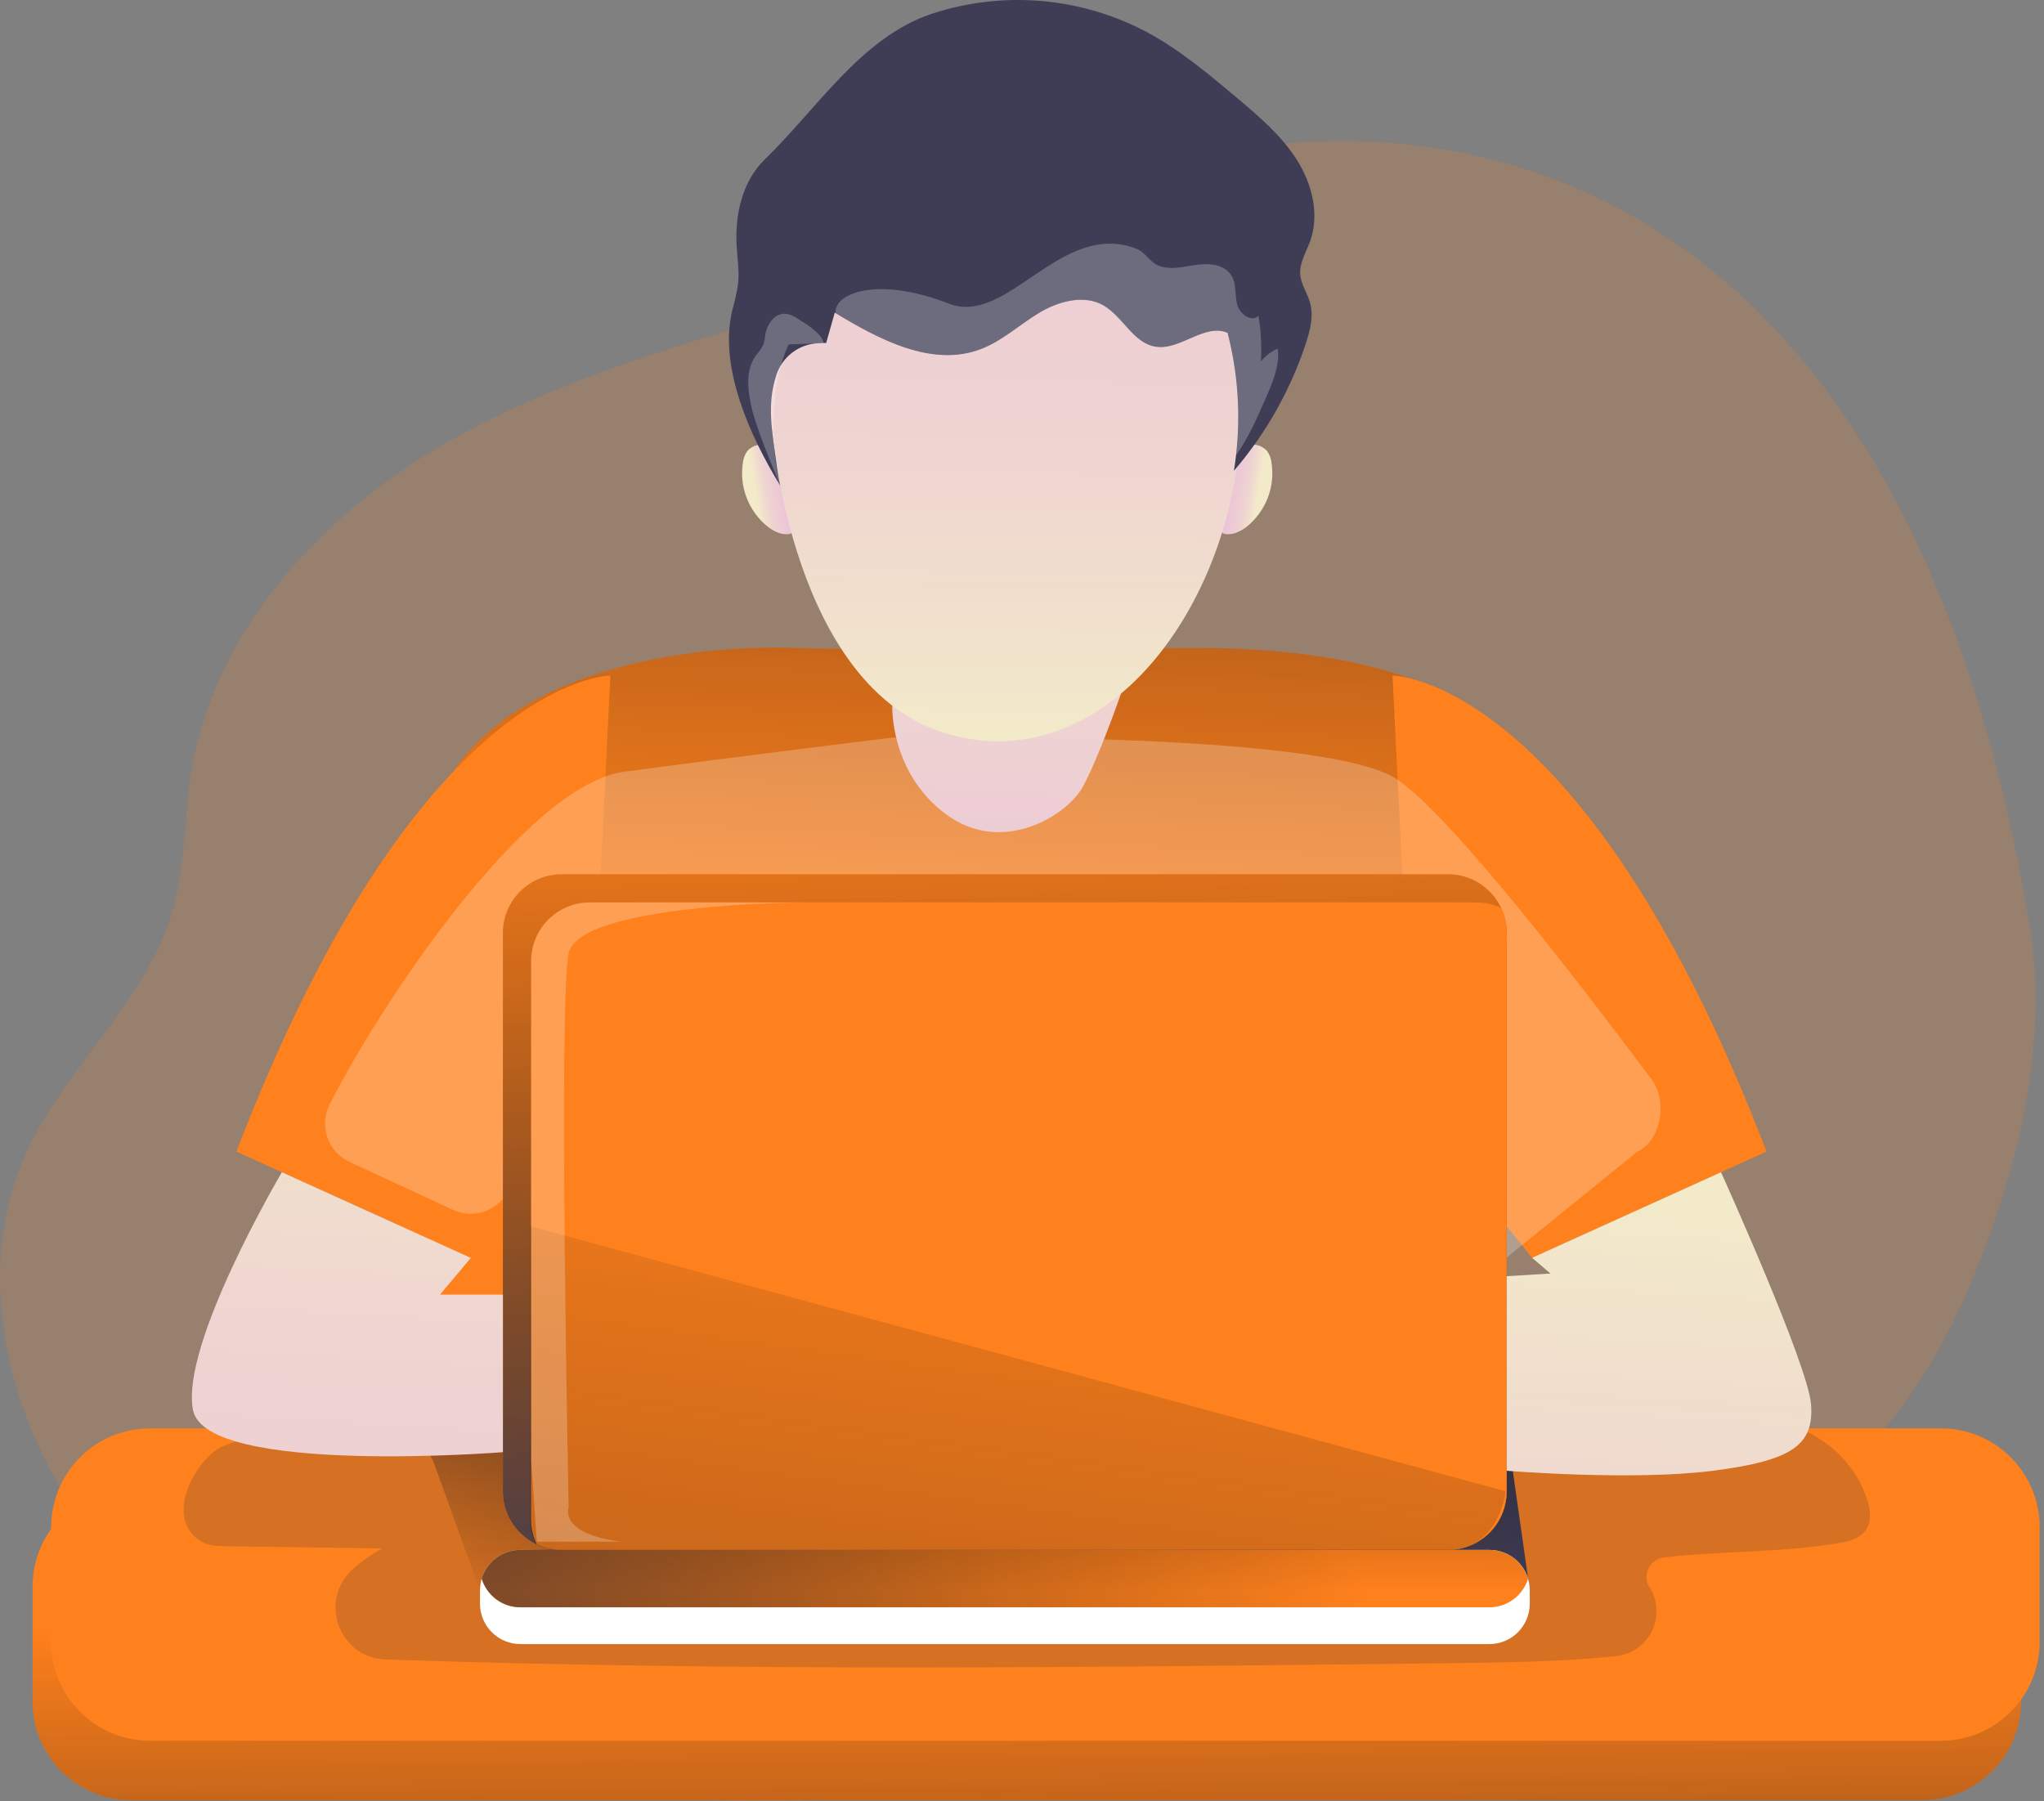 <svg width="379" height="334" viewBox="0 0 379 334" fill="none" xmlns="http://www.w3.org/2000/svg">
<rect x="0" y="0" width="379" height="334" fill="#808080" stroke="none"/>
<g clip-path="url(#clip0_35_812)">
<path opacity="0.18" d="M210.879 33.204C190.096 45.428 166.588 52.03 143.438 58.811C120.289 65.592 96.87 72.73 76.647 85.861C56.425 98.992 39.477 119.037 35.536 142.82C34.087 151.592 34.417 160.673 31.898 169.204C27.001 185.826 12.263 197.698 5.032 213.43C-5.026 235.193 0.946 261.779 14.715 281.41C32.766 307.112 62.576 322.76 93.293 329.368C124.011 335.975 155.859 334.403 187.147 331.538C222.112 328.293 257.464 323.314 289.715 309.384C321.966 295.453 351.172 271.558 364.89 239.238C373.907 217.978 380.098 194.151 376.297 171.392C346.722 -5.774 224.054 25.461 210.879 33.204Z" fill="#FF811D"/>
<path d="M141.424 82.448C140.889 82.422 140.355 82.515 139.861 82.721C139.368 82.927 138.926 83.241 138.569 83.64C138.13 84.245 137.853 84.951 137.763 85.693C137.399 87.907 137.628 90.178 138.426 92.275C139.224 94.372 140.564 96.22 142.308 97.632C143.467 98.544 144.916 99.271 146.371 99.02C146.538 99.005 146.696 98.936 146.819 98.824C146.944 98.653 147.002 98.442 146.982 98.231C147.099 94.314 147.194 90.309 145.689 86.717C144.636 84.216 144.558 82.487 141.424 82.448Z" fill="url(#paint0_linear_35_812)"/>
<path d="M232.086 82.448C232.622 82.422 233.156 82.515 233.651 82.721C234.146 82.927 234.588 83.241 234.947 83.64C235.38 84.247 235.656 84.953 235.747 85.693C236.112 87.907 235.885 90.177 235.087 92.274C234.29 94.371 232.951 96.22 231.208 97.632C230.049 98.544 228.594 99.271 227.139 99.02C226.972 99.004 226.815 98.935 226.691 98.824C226.568 98.652 226.51 98.441 226.528 98.231C226.411 94.314 226.321 90.309 227.827 86.717C228.874 84.216 228.952 82.487 232.086 82.448Z" fill="url(#paint1_linear_35_812)"/>
<path d="M356.411 275.911H24.364C14.244 275.911 6.039 284.112 6.039 294.228V315.526C6.039 325.643 14.244 333.843 24.364 333.843H356.411C366.531 333.843 374.736 325.643 374.736 315.526V294.228C374.736 284.112 366.531 275.911 356.411 275.911Z" fill="#FF811D"/>
<path d="M356.411 275.911H24.364C14.244 275.911 6.039 284.112 6.039 294.228V315.526C6.039 325.643 14.244 333.843 24.364 333.843H356.411C366.531 333.843 374.736 325.643 374.736 315.526V294.228C374.736 284.112 366.531 275.911 356.411 275.911Z" fill="url(#paint2_linear_35_812)"/>
<path d="M147.771 120.156C147.771 120.156 104.673 117.633 85.832 140.627C66.992 163.621 76.815 272.006 76.815 272.006L275.918 276.537L284.022 153.914C284.823 128.05 253.77 120.039 221.021 120.145H219.308C161.663 120.732 147.771 120.156 147.771 120.156Z" fill="#FF811D"/>
<path d="M147.771 120.156C147.771 120.156 104.673 117.633 85.832 140.627C66.992 163.621 76.815 272.006 76.815 272.006L275.918 276.537L284.022 153.914C284.823 128.05 253.77 120.039 221.021 120.145H219.308C161.663 120.732 147.771 120.156 147.771 120.156Z" fill="url(#paint3_linear_35_812)"/>
<path d="M113.18 125.281C113.18 125.281 77.717 125.281 43.831 213.547L87.299 233.263L109.217 205.972L113.18 125.281ZM258.203 125.281C258.203 125.281 293.666 125.281 327.552 213.547L284.084 233.263L262.166 205.972L258.203 125.281Z" fill="#FF811D"/>
<path opacity="0.24" d="M64.832 215.472C63.877 215.033 63.02 214.406 62.312 213.628C61.604 212.851 61.06 211.939 60.712 210.947C60.364 209.956 60.22 208.904 60.287 207.855C60.355 206.806 60.633 205.782 61.104 204.842C70.015 187.102 97.301 145.539 115.822 143.089C139.022 140.006 165.469 136.778 165.469 136.778C165.469 136.778 245.833 135.312 259.182 144.61C269.632 151.883 293.325 182.922 306.232 200.148C309.215 204.137 308.102 211.455 303.579 213.575L271.675 239.428C270.629 239.916 269.703 240.626 268.961 241.509L247.551 267.088C246.773 268.019 245.789 268.756 244.677 269.241C243.564 269.727 242.355 269.947 241.143 269.885L128.712 264.341C127.164 264.268 125.672 263.737 124.426 262.815C123.18 261.894 122.235 260.624 121.71 259.166L108.389 222.208C107.883 220.786 106.977 219.541 105.78 218.621C104.583 217.702 103.146 217.148 101.641 217.026C100.137 216.903 98.629 217.218 97.299 217.932C95.969 218.646 94.873 219.729 94.144 221.05C93.182 222.784 91.596 224.089 89.709 224.7C87.821 225.312 85.772 225.185 83.974 224.345L64.832 215.472Z" fill="white"/>
<path d="M359.864 264.873H27.818C17.697 264.873 9.493 273.073 9.493 283.189V304.488C9.493 314.604 17.697 322.805 27.818 322.805H359.864C369.985 322.805 378.189 314.604 378.189 304.488V283.189C378.189 273.073 369.985 264.873 359.864 264.873Z" fill="#FF811D"/>
<path opacity="0.18" d="M37.204 285.791C38.598 286.664 40.244 286.703 41.816 286.731L70.855 287.145C68.898 288.208 67.074 289.498 65.42 290.988C58.983 296.773 62.851 307.437 71.504 307.733C137.242 309.971 203.037 309.193 268.793 308.416C279.058 308.293 289.362 308.17 299.577 307.123C301.048 306.978 302.455 306.446 303.654 305.583C304.854 304.719 305.804 303.554 306.409 302.206C307.014 300.858 307.252 299.374 307.099 297.904C306.946 296.434 306.408 295.031 305.538 293.836C305.331 293.306 305.249 292.736 305.298 292.17C305.346 291.603 305.525 291.055 305.819 290.568C306.113 290.082 306.516 289.669 306.995 289.363C307.474 289.056 308.017 288.864 308.583 288.801C319.318 287.553 330.412 287.951 341.046 286.132C343.145 285.774 345.597 285.114 346.448 282.775C347.007 281.326 346.688 279.642 346.229 278.16C344.075 271.262 338.472 266.534 332.544 264.419C326.617 262.305 320.315 262.417 314.13 262.54L71.067 267.424C62.672 267.592 49.154 264.626 41.279 268.213C36.348 270.467 30.197 281.41 37.204 285.791Z" fill="#1D2741"/>
<path d="M88.972 294.905L80.269 270.781C80.269 270.781 76.709 266.674 86.202 264.85C95.695 263.026 279.371 264.85 279.371 264.85L283.648 294.882L88.972 294.905Z" fill="url(#paint4_linear_35_812)"/>
<path d="M283.648 294.905V297.389C283.648 299.374 282.859 301.278 281.454 302.682C280.05 304.086 278.145 304.874 276.159 304.874H96.49C94.503 304.874 92.599 304.086 91.194 302.682C89.79 301.278 89.001 299.374 89.001 297.389V294.905C88.998 293.92 89.189 292.945 89.564 292.036C89.94 291.126 90.491 290.299 91.187 289.603C91.883 288.907 92.71 288.355 93.62 287.979C94.53 287.603 95.505 287.411 96.49 287.413H276.159C277.143 287.411 278.118 287.603 279.028 287.979C279.938 288.355 280.765 288.907 281.461 289.603C282.157 290.299 282.708 291.126 283.084 292.036C283.459 292.945 283.65 293.92 283.648 294.905Z" fill="white"/>
<path d="M283.334 292.74C282.867 294.278 281.917 295.626 280.625 296.584C279.333 297.542 277.767 298.06 276.159 298.06H96.49C94.881 298.06 93.315 297.542 92.023 296.584C90.731 295.626 89.781 294.278 89.314 292.74C89.78 291.2 90.729 289.851 92.021 288.891C93.314 287.932 94.88 287.414 96.49 287.413H276.159C277.768 287.414 279.335 287.932 280.627 288.891C281.919 289.851 282.868 291.2 283.334 292.74Z" fill="#FF811D"/>
<path d="M88.972 294.905L80.269 270.781C80.269 270.781 76.709 266.674 86.202 264.85C95.695 263.026 279.371 264.85 279.371 264.85L283.648 294.882L88.972 294.905Z" fill="url(#paint5_linear_35_812)"/>
<path d="M283.334 292.739C282.867 294.278 281.917 295.626 280.625 296.584C279.333 297.542 277.767 298.06 276.158 298.06H96.49C94.881 298.06 93.315 297.542 92.023 296.584C90.731 295.626 89.781 294.278 89.314 292.739C89.78 291.2 90.729 289.851 92.021 288.891C93.314 287.932 94.88 287.414 96.49 287.413L279.399 284.381C282.758 284.381 282.399 289.657 283.334 292.739Z" fill="url(#paint6_linear_35_812)"/>
<path d="M279.371 172.997V276.537C279.371 279.422 278.225 282.188 276.184 284.228C274.144 286.268 271.376 287.413 268.49 287.413H104.13C102.7 287.415 101.285 287.135 99.964 286.589C98.643 286.042 97.443 285.241 96.432 284.231C95.422 283.221 94.62 282.021 94.074 280.701C93.528 279.381 93.247 277.966 93.249 276.537V172.997C93.249 170.113 94.395 167.347 96.436 165.307C98.476 163.267 101.244 162.121 104.13 162.121H268.49C269.92 162.12 271.335 162.4 272.656 162.946C273.977 163.492 275.177 164.293 276.188 165.304C277.198 166.314 278 167.513 278.546 168.834C279.092 170.154 279.373 171.569 279.371 172.997Z" fill="#FF811D"/>
<path d="M279.371 172.997V276.537C279.371 279.422 278.225 282.188 276.184 284.228C274.144 286.268 271.376 287.413 268.49 287.413H104.13C102.7 287.415 101.285 287.135 99.964 286.589C98.643 286.042 97.443 285.241 96.432 284.231C95.422 283.221 94.62 282.021 94.074 280.701C93.528 279.381 93.247 277.966 93.249 276.537V172.997C93.249 170.113 94.395 167.347 96.436 165.307C98.476 163.267 101.244 162.121 104.13 162.121H268.49C269.92 162.12 271.335 162.4 272.656 162.946C273.977 163.492 275.177 164.293 276.188 165.304C277.198 166.314 278 167.513 278.546 168.834C279.092 170.154 279.373 171.569 279.371 172.997Z" fill="url(#paint7_linear_35_812)"/>
<path d="M279.371 172.998V276.543C279.373 278.306 278.944 280.042 278.123 281.602C277.302 283.162 276.113 284.498 274.658 285.495C274.631 285.518 274.601 285.539 274.569 285.556C272.942 286.661 271.043 287.298 269.078 287.397H104.124C102.527 287.397 100.95 287.043 99.506 286.362C98.822 284.917 98.468 283.339 98.471 281.741V178.217C98.471 175.333 99.617 172.566 101.658 170.527C103.698 168.487 106.466 167.341 109.352 167.341H273.713C275.311 167.338 276.89 167.69 278.336 168.371C279.021 169.817 279.374 171.398 279.371 172.998Z" fill="#FF811D"/>
<path d="M52.272 217.374C52.272 217.374 33.359 249.331 35.794 261.499C38.229 273.667 93.249 269.287 93.249 269.287V240.077H81.579L87.299 233.263L52.272 217.374Z" fill="url(#paint8_linear_35_812)"/>
<path d="M319.111 217.374C319.111 217.374 335.343 253.225 335.819 260.526C336.294 267.827 332.583 270.82 317.645 272.733C302.706 274.646 279.371 272.733 279.371 272.733V236.653L287.493 236.167L284.084 233.246L319.111 217.374Z" fill="url(#paint9_linear_35_812)"/>
<path d="M165.447 130.825C165.447 130.825 164.92 143.184 175.365 150.966C185.809 158.748 197.753 151.218 200.658 146.104C203.563 140.991 207.879 128.559 207.879 128.559L165.447 130.825Z" fill="url(#paint10_linear_35_812)"/>
<path d="M143.192 80.003C143.192 80.003 146.909 127.457 175.37 135.989C203.832 144.521 227.709 114.533 230.127 80.003C232.545 45.473 209.978 14.16 179.641 20.555C149.304 26.949 139.056 59.152 143.192 80.003Z" fill="url(#paint11_linear_35_812)"/>
<path d="M242.928 56.193C243.594 58.665 242.928 61.284 242.122 63.712C239.261 72.374 234.731 80.392 228.79 87.316C228.946 86.364 229.081 85.402 229.187 84.445C230.065 76.841 229.535 69.139 227.626 61.726C223.338 59.863 218.804 65.082 214.192 64.271C210.084 63.572 208.198 58.676 204.565 56.612C200.933 54.548 196.169 55.89 192.582 58.072C188.994 60.254 185.792 63.236 181.852 64.741C172.829 68.171 163.034 62.984 154.784 57.972L153.189 63.605H152.707L151.728 63.645C149.976 63.717 148.289 64.326 146.896 65.388C145.502 66.451 144.469 67.917 143.937 69.586C142.129 75.181 143.175 79.959 144.077 86.773C144.144 87.276 144.508 89.57 144.676 90.062C139.078 80.898 133.33 68.243 135.72 57.804C136.181 56.146 136.554 54.465 136.84 52.769C137.125 50.391 136.728 47.991 136.588 45.602C136.246 39.828 137.629 33.635 141.776 29.596C151.622 20.029 159.687 6.965 172.701 2.579C179.237 0.417 186.143 -0.4 193.003 0.177C199.864 0.754 206.537 2.713 212.62 5.936C218.776 9.237 224.144 13.768 229.478 18.244C233.542 21.685 237.644 25.176 240.471 29.652C243.298 34.127 244.719 39.783 242.917 44.757C242.189 46.771 240.941 48.718 241.087 50.85C241.215 52.713 242.43 54.358 242.928 56.193Z" fill="#3F3D56"/>
<path opacity="0.24" d="M234.857 73.474C233.228 77.24 231.527 81.106 229.187 84.445C230.065 76.841 229.535 69.139 227.625 61.726C223.338 59.863 218.804 65.082 214.192 64.271C210.084 63.572 208.198 58.677 204.565 56.612C200.933 54.548 196.169 55.89 192.582 58.072C188.994 60.254 185.792 63.236 181.852 64.741C172.896 68.148 163.163 63.063 154.952 58.072C154.543 54.441 162.57 51.107 175.93 56.299C186.889 60.562 196.64 40.723 210.744 46.133C212.351 46.754 213.207 48.629 214.814 49.261C217.052 50.134 219.51 49.44 221.872 49.104C224.234 48.769 227.066 49.043 228.325 51.074C229.288 52.629 228.946 54.637 229.383 56.416C229.82 58.195 232.047 59.846 233.351 58.565C233.815 61.366 233.968 64.211 233.805 67.046C234.62 66 235.689 65.18 236.911 64.663C237.309 67.695 236.072 70.671 234.857 73.474ZM146.232 63.88C142.907 70.839 142.694 82.638 144.687 90.079C143.203 86.454 140.243 79.45 139.369 75.606C138.619 72.344 138.188 68.613 140.164 65.905C140.696 65.314 141.153 64.66 141.524 63.958C141.71 63.377 141.828 62.776 141.877 62.168C142.185 60.193 143.612 58.072 145.61 58.173C146.419 58.274 147.189 58.578 147.849 59.057C149.052 59.824 152.506 61.815 152.724 63.622L146.232 63.88Z" fill="white"/>
<path d="M279.17 276.543C279.17 276.543 278.61 282.373 274.457 285.494C274.429 285.518 274.399 285.539 274.367 285.556C272.767 286.714 270.852 287.356 268.877 287.397H103.923C102.324 287.396 100.745 287.042 99.299 286.362C98.619 284.916 98.268 283.338 98.269 281.74V227.377L279.17 276.543Z" fill="url(#paint12_linear_35_812)"/>
<path opacity="0.24" d="M115.206 285.886H99.534L98.499 270.92V178.217C98.499 175.333 99.645 172.566 101.686 170.527C103.726 168.487 106.494 167.341 109.38 167.341H149.304C149.304 167.341 107.37 167.487 105.439 176.791C103.508 186.095 105.439 279.508 105.439 279.508C105.439 279.508 103.497 284.432 115.206 285.886Z" fill="white"/>
</g>
<defs>
<linearGradient id="paint0_linear_35_812" x1="145" y1="90.516" x2="138.004" y2="91.675" gradientUnits="userSpaceOnUse">
<stop stop-color="#ECC4D7"/>
<stop offset="0.16" stop-color="#EDCBD5"/>
<stop offset="0.42" stop-color="#EFD4D1"/>
<stop offset="0.7" stop-color="#F2EAC9"/>
</linearGradient>
<linearGradient id="paint1_linear_35_812" x1="228.51" y1="90.516" x2="235.512" y2="91.675" gradientUnits="userSpaceOnUse">
<stop stop-color="#ECC4D7"/>
<stop offset="0.16" stop-color="#EDCBD5"/>
<stop offset="0.42" stop-color="#EFD4D1"/>
<stop offset="0.7" stop-color="#F2EAC9"/>
</linearGradient>
<linearGradient id="paint2_linear_35_812" x1="190.332" y1="299.022" x2="191.45" y2="416.017" gradientUnits="userSpaceOnUse">
<stop offset="0.01" stop-opacity="0"/>
<stop offset="0.26" stop-color="#0D0D12" stop-opacity="0.21"/>
<stop offset="0.77" stop-color="#2F2E40" stop-opacity="0.75"/>
<stop offset="0.99" stop-color="#3F3D56"/>
</linearGradient>
<linearGradient id="paint3_linear_35_812" x1="179.277" y1="174.984" x2="187.889" y2="-13.187" gradientUnits="userSpaceOnUse">
<stop offset="0.01" stop-opacity="0"/>
<stop offset="0.26" stop-color="#0D0D12" stop-opacity="0.21"/>
<stop offset="0.77" stop-color="#2F2E40" stop-opacity="0.75"/>
<stop offset="0.99" stop-color="#3F3D56"/>
</linearGradient>
<linearGradient id="paint4_linear_35_812" x1="79.614" y1="279.48" x2="283.648" y2="279.48" gradientUnits="userSpaceOnUse">
<stop offset="0.01" stop-opacity="0"/>
<stop offset="0.26" stop-color="#0D0D12" stop-opacity="0.21"/>
<stop offset="0.77" stop-color="#2F2E40" stop-opacity="0.75"/>
<stop offset="0.99" stop-color="#3F3D56"/>
</linearGradient>
<linearGradient id="paint5_linear_35_812" x1="181.572" y1="295.777" x2="181.891" y2="221.29" gradientUnits="userSpaceOnUse">
<stop offset="0.01" stop-opacity="0"/>
<stop offset="0.26" stop-color="#0D0D12" stop-opacity="0.21"/>
<stop offset="0.77" stop-color="#2F2E40" stop-opacity="0.75"/>
<stop offset="0.99" stop-color="#3F3D56"/>
</linearGradient>
<linearGradient id="paint6_linear_35_812" x1="247.182" y1="270.73" x2="10.217" y2="356.475" gradientUnits="userSpaceOnUse">
<stop offset="0.01" stop-opacity="0"/>
<stop offset="0.26" stop-color="#0D0D12" stop-opacity="0.21"/>
<stop offset="0.77" stop-color="#2F2E40" stop-opacity="0.75"/>
<stop offset="0.99" stop-color="#3F3D56"/>
</linearGradient>
<linearGradient id="paint7_linear_35_812" x1="183.01" y1="134.512" x2="189.296" y2="306.631" gradientUnits="userSpaceOnUse">
<stop offset="0.01" stop-opacity="0"/>
<stop offset="0.26" stop-color="#0D0D12" stop-opacity="0.21"/>
<stop offset="0.77" stop-color="#2F2E40" stop-opacity="0.75"/>
<stop offset="0.99" stop-color="#3F3D56"/>
</linearGradient>
<linearGradient id="paint8_linear_35_812" x1="59.604" y1="344.221" x2="73.232" y2="116.385" gradientUnits="userSpaceOnUse">
<stop stop-color="#ECC4D7"/>
<stop offset="0.16" stop-color="#EDCBD5"/>
<stop offset="0.42" stop-color="#EFD4D1"/>
<stop offset="0.7" stop-color="#F2EAC9"/>
</linearGradient>
<linearGradient id="paint9_linear_35_812" x1="298.642" y1="399.289" x2="313.819" y2="145.561" gradientUnits="userSpaceOnUse">
<stop stop-color="#ECC4D7"/>
<stop offset="0.16" stop-color="#EDCBD5"/>
<stop offset="0.42" stop-color="#EFD4D1"/>
<stop offset="0.7" stop-color="#F2EAC9"/>
</linearGradient>
<linearGradient id="paint10_linear_35_812" x1="183.749" y1="178.352" x2="190.879" y2="59.107" gradientUnits="userSpaceOnUse">
<stop stop-color="#ECC4D7"/>
<stop offset="0.16" stop-color="#EDCBD5"/>
<stop offset="0.42" stop-color="#EFD4D1"/>
<stop offset="0.7" stop-color="#F2EAC9"/>
</linearGradient>
<linearGradient id="paint11_linear_35_812" x1="187.018" y1="3.038" x2="185.072" y2="194.85" gradientUnits="userSpaceOnUse">
<stop stop-color="#ECC4D7"/>
<stop offset="0.16" stop-color="#EDCBD5"/>
<stop offset="0.42" stop-color="#EFD4D1"/>
<stop offset="0.7" stop-color="#F2EAC9"/>
</linearGradient>
<linearGradient id="paint12_linear_35_812" x1="197.003" y1="191.79" x2="142.362" y2="589.167" gradientUnits="userSpaceOnUse">
<stop offset="0.01" stop-opacity="0"/>
<stop offset="0.26" stop-color="#0D0D12" stop-opacity="0.21"/>
<stop offset="0.77" stop-color="#2F2E40" stop-opacity="0.75"/>
<stop offset="0.99" stop-color="#3F3D56"/>
</linearGradient>
<clipPath id="clip0_35_812">
<rect width="378.189" height="334" fill="white"/>
</clipPath>
</defs>
</svg>
